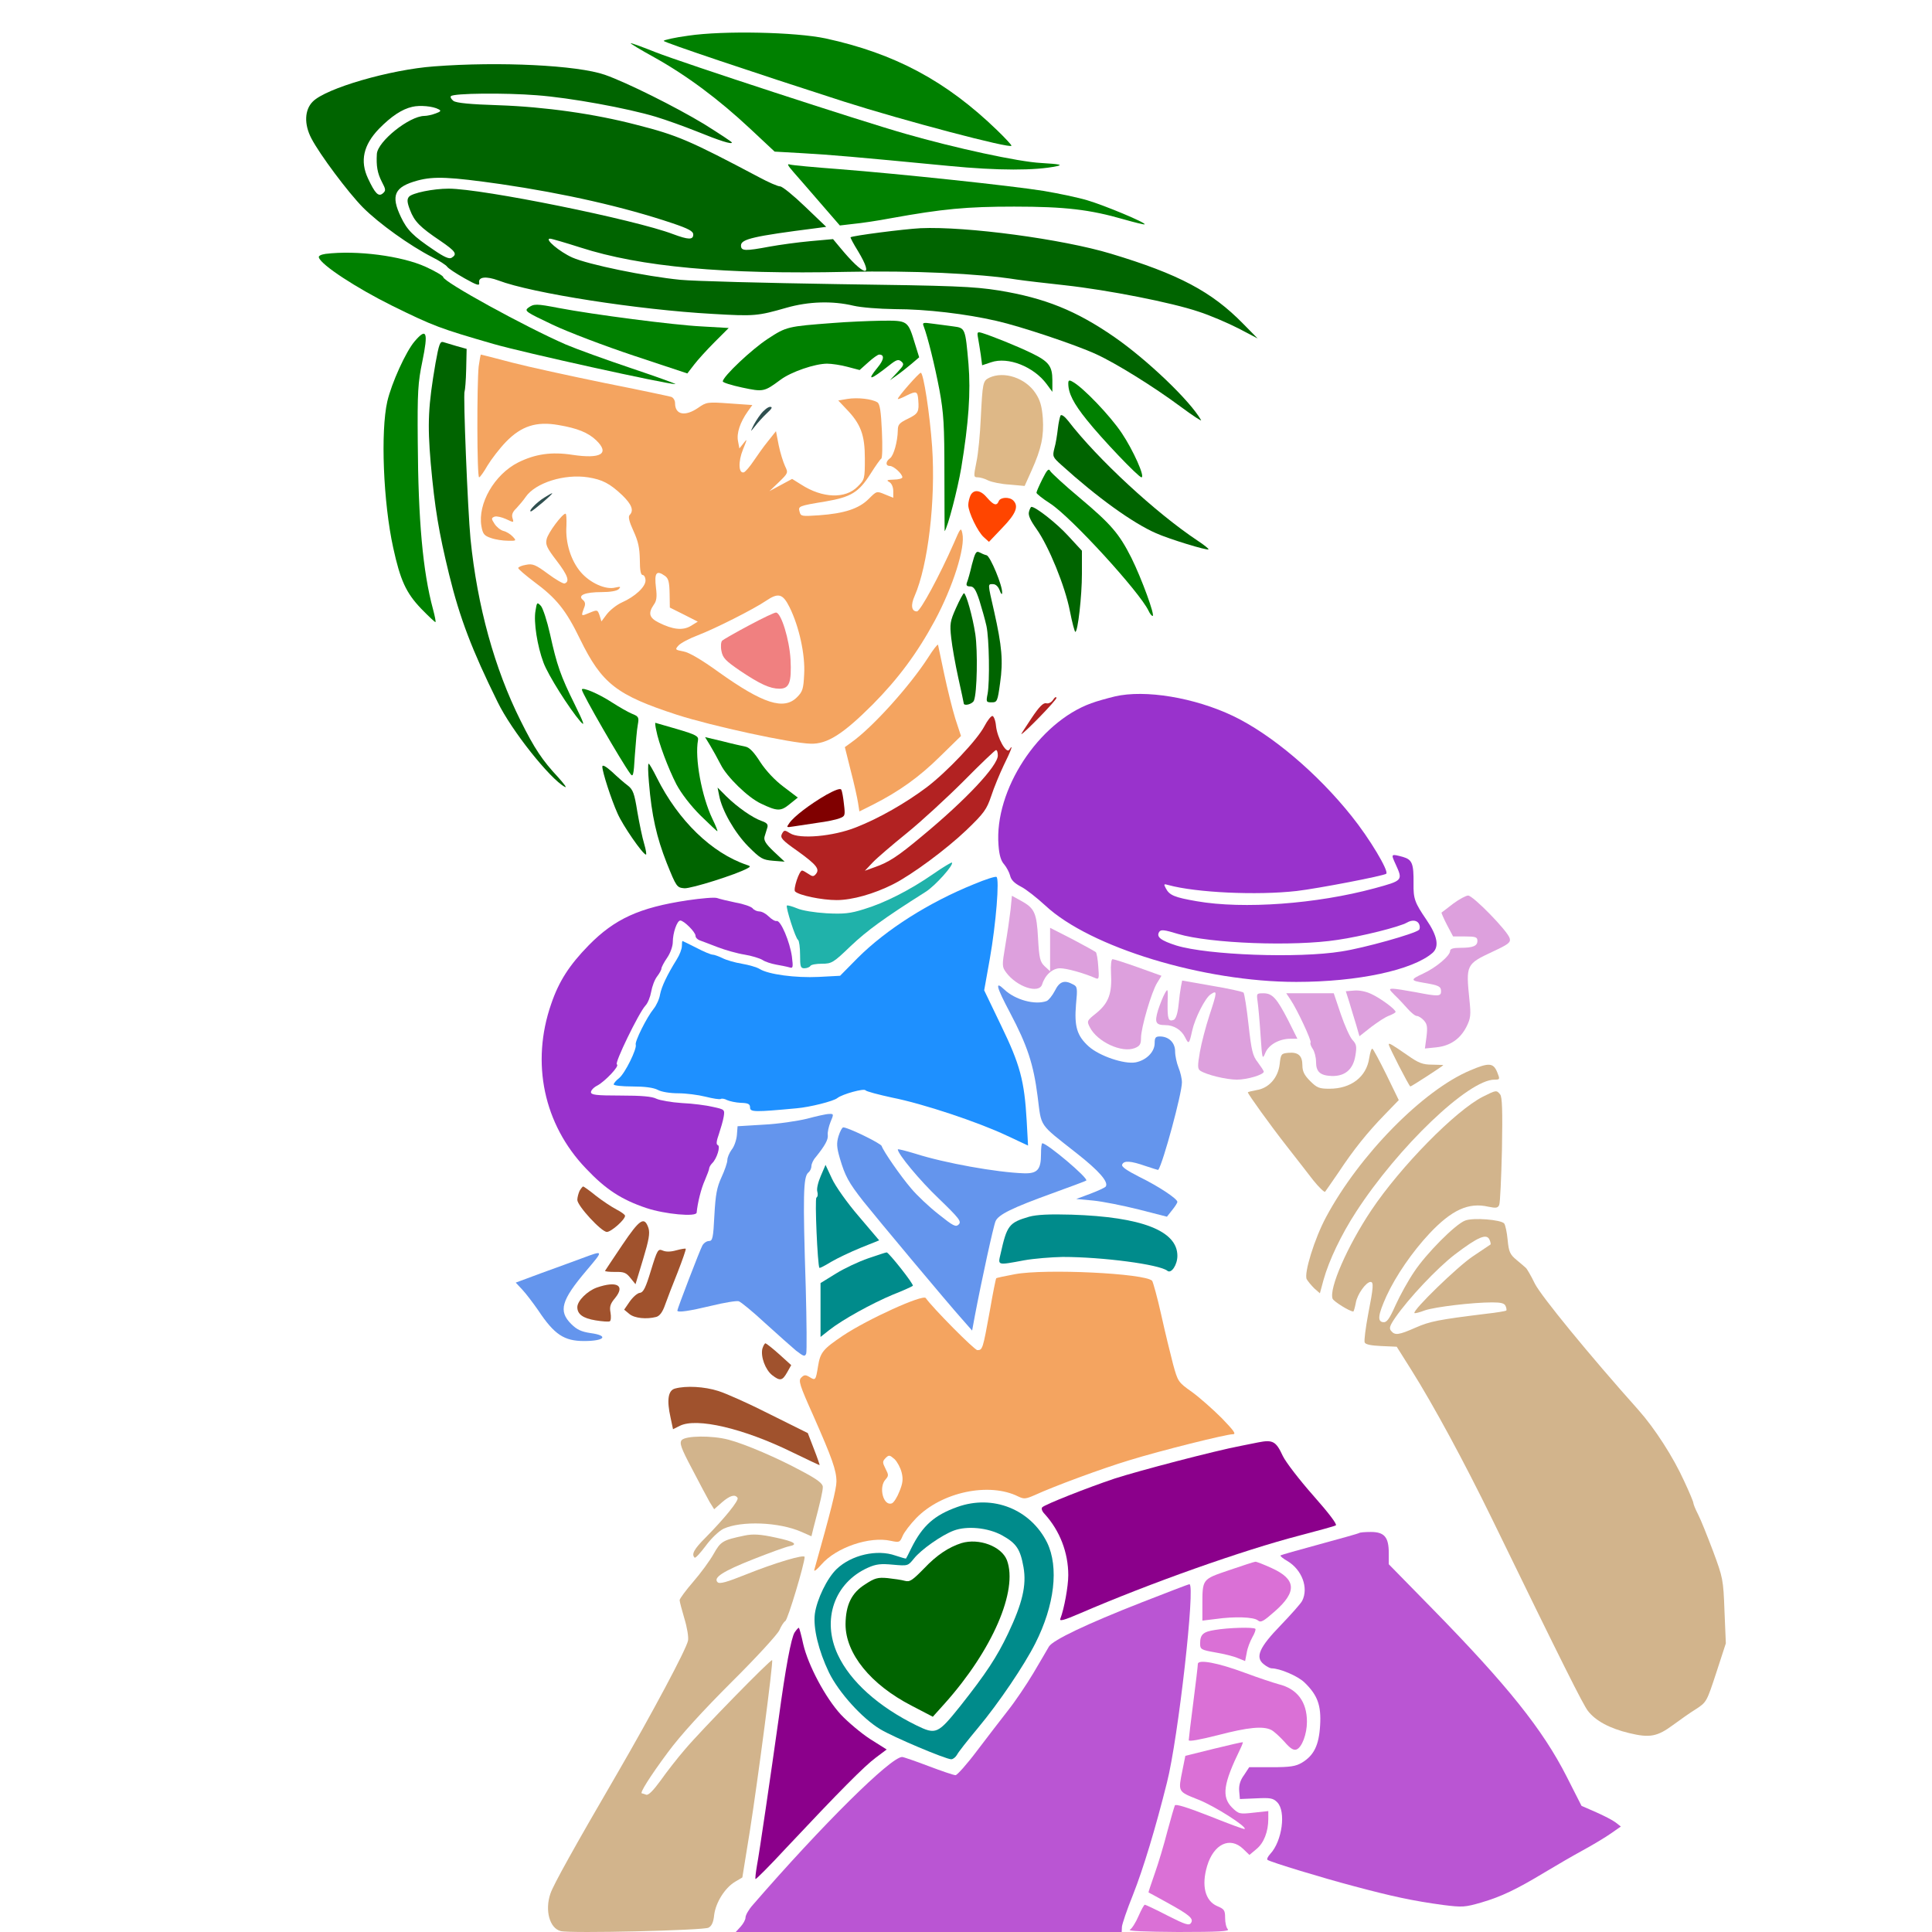 <?xml version="1.0" encoding="utf-8"?>
<!-- Generator: Adobe Illustrator 21.0.0, SVG Export Plug-In . SVG Version: 6.00 Build 0)  -->
<svg version="1.1" baseProfile="tiny"
	 id="svg160" inkscape:version="0.92.2 5c3e80d, 2017-08-06" sodipodi:docname="9 #8535.svg" xmlns:cc="http://creativecommons.org/ns#" xmlns:dc="http://purl.org/dc/elements/1.1/" xmlns:inkscape="http://www.inkscape.org/namespaces/inkscape" xmlns:rdf="http://www.w3.org/1999/02/22-rdf-syntax-ns#" xmlns:sodipodi="http://sodipodi.sourceforge.net/DTD/sodipodi-0.dtd" xmlns:svg="http://www.w3.org/2000/svg"
	 xmlns="http://www.w3.org/2000/svg" xmlns:xlink="http://www.w3.org/1999/xlink" x="0px" y="0px" viewBox="0 0 850 850"
	 xml:space="preserve">
<sodipodi:namedview  bordercolor="#666666" borderopacity="1" gridtolerance="10" guidetolerance="10" id="namedview162" inkscape:current-layer="svg160" inkscape:cx="594.18074" inkscape:cy="502.53441" inkscape:pageopacity="0" inkscape:pageshadow="2" inkscape:window-height="978" inkscape:window-maximized="1" inkscape:window-width="1920" inkscape:window-x="0" inkscape:window-y="1" inkscape:zoom="0.58897835" objecttolerance="10" pagecolor="#ffffff" showgrid="false">
	</sodipodi:namedview>
<g id="g158" transform="translate(0,0) scale(1,1)">
	<path id="path4" fill="none" d="M0,0l88.3,0.1l88.2,0.1l-10.8,2.4c-11.7,2.6-15,4-18.5,7.7c-3.7,3.9-3.9,11.4-0.6,20
		c0.4,1.2-1,2.3-5.8,4.5c-11.1,5-15.5,13-12.8,23.1c1.9,7.1,17.7,29.6,27.4,38.8l8.6,8.3h-13.1c-12.5,0-13.1,0.1-15.4,2.5
		c-1.4,1.3-2.5,2.9-2.5,3.4c0,5,7.4,13.3,18.2,20.1l7.9,5.2l-2.6,3.1c-15.7,19.4-20.2,30.2-21.2,51.3c-0.5,10.7-0.3,13,1.7,19.5
		c1.2,4,3.2,9.4,4.5,11.9c1.2,2.5,3,7,4,10c3.9,12.1,10,20,20.9,26.9c3.6,2.2,8,6.2,10.4,9.4c2.4,3,7.7,8.3,11.9,11.8
		s9.3,8.5,11.3,11.1c3.7,4.6,3.8,4.9,5,17.9c1.7,17.6,0.8,40.1-1.8,48.6c-2.1,6.7-1.4,10.1,2,8.8c2.9-1.1,9.7-19.5,12.6-34.2
		l1.7-8.6l4.5,5.9c2.4,3.2,6.9,8.5,9.8,11.8l5.5,5.9l-0.7,9.4c-0.4,5.2-1.4,12.4-2.1,16c-0.8,3.7-1.2,7-0.9,7.5
		c2.1,3.3,7-3,11.7-15.2c1.6-4.1,3.2-7.9,3.7-8.3c1.1-1.3,16.3,6.8,17.9,9.5c5.2,8.6,12.4,16.6,18.5,20.3c3.6,2.2,6.5,4.2,6.6,4.5
		c0,0.4-2.7,1.2-5.9,1.8c-17.8,3.7-37,19-46.5,37.1c-6.5,12.5-8.1,19.7-8,36.6c0,13.7,0.2,15.7,2.8,23c3,8.7,7,16.2,12.2,23.1
		l3.3,4.3l-3,5c-2.8,4.5-3,5.3-2,8.2c0.6,1.8,1,3.3,0.9,3.4c-0.2,0.1-3.7,0.8-7.8,1.5c-13.4,2.3-14.5,3.8-9.7,13
		c1.6,3.3,2.8,6.2,2.6,6.4s-3.5,1.9-7.4,3.8c-4.3,2.1-7.1,4.1-7.3,5.2c-0.3,1.2,1.4,3.7,4.6,7c2.7,2.8,7,8,9.5,11.6
		c8.3,11.9,12.1,14,25,14c9.6,0,12.8-1.6,15.4-7.8c1.1-2.6,1.8-3.2,3.1-2.7c3.9,1.6,10.8,1.7,14.6,0.1c2.1-0.9,5.5-1.6,7.5-1.6h3.6
		l2.8,9.1c1.5,5,2.6,9.3,2.4,9.5s-3.2,0.7-6.7,1.1c-4.8,0.5-7,1.2-9.2,3.2c-6.9,6.2-3.7,21.6,9.4,45.6c3.9,7.1,7.5,13.6,8,14.5
		c0.8,1.2-0.3,2.8-4.6,7.1c-6.1,6.1-6.8,8.6-4,14.1l1.6,3l-4.6,4.7c-5.3,5.4-5.8,8-2.6,16.3c2.7,7.3,2.6,8.8-1.9,17.1
		c-2.1,4-6.9,13-10.6,20.2c-3.7,7.1-10.7,19.7-15.5,28c-30.5,52.5-30.8,53.3-32.7,67.7l-0.6,4.8H116.4H0V425V0z"/>
	<path id="path6" fill="none" d="M529.3,0.1L850,0v425v425H696.6H543.2l1.5-3.1c2.3-4.5,0.7-8.7-4.5-12.2c-3.8-2.5-4.2-3.3-4.2-6.8
		c0-4,3.3-11.9,4.9-11.9c0.5,0,1.8,1.1,2.8,2.5s3.1,2.6,4.8,2.9c1.7,0.2,10.7,3.1,20.1,6.4c19.4,6.9,23.8,8.1,43.6,12.1
		c14.1,2.9,28.5,4.6,34.3,4.2c6.2-0.4,22.4-7.6,36-15.9c4.4-2.7,12.5-7.5,18-10.6c5.5-3.2,11.5-6.9,13.4-8.2s4.2-2.4,5.3-2.4
		c2.6,0,4.5-4.4,2.7-6.6c-0.7-0.9-6-4-11.8-6.9l-10.6-5.3l-4.8-9.8c-10.3-20.9-25.3-39.7-58.4-73.4c-9.4-9.6-17.6-18.8-18.2-20.3
		c-0.6-1.6-1.1-4.4-1.1-6.3c0-1.9-0.7-4.8-1.5-6.3c-2.2-4.4-10-6.9-16.1-5.2c-3.8,1.1-4,1-7.4-2.7c-14.3-15.9-20.3-23.3-22.6-27.9
		c-3.9-7.6-5.4-8.6-13.2-9.1c-6.6-0.4-6.8-0.5-11.3-5.6c-2.6-2.8-8.5-8.2-13.2-12l-8.6-6.9l-3.6-15.1c-2-8.3-3.8-16-4-17.2
		c-0.3-1.4,0.6-3,2.6-5c7.2-6.7,8.7-15.6,3.9-22.3l-3.1-4.2l3.1-4.2c4.1-5.6,3.8-7.8-1.5-13.4l-4.6-4.7l4.1-12.4
		c2.2-6.7,4.5-15.4,5.2-19.3c0.9-5.8,1.4-6.9,2.7-6.3c0.9,0.4,4.5,1.5,8,2.5s6.5,2,6.6,2.1c0.1,0.2,4.8,6.5,10.4,14
		c5.6,7.6,13.5,18.1,17.6,23.3l7.5,9.6l-1.6,3.7c-4.2,9.5-8.4,23.1-8.4,27.3c0,7,2.8,10.2,15.2,17.3l10.7,6.1l0.1,5.2
		c0,7,2.8,9.3,11,9.3h5.8l7.5,12.2c9.7,15.9,30.2,54.3,36.8,68.9c2.8,6.3,12,25.5,20.5,42.7c14.1,28.7,15.9,31.8,21.2,37.2
		c4.5,4.5,7.1,6.2,11.2,7.4c2.9,0.9,6.1,2.3,7.1,3.2c1.4,1.3,3.3,1.5,8.2,1.2c5.3-0.3,8.3-1.3,18.2-6.3c6.5-3.3,13.5-7.6,15.4-9.5
		c5.7-5.6,8.1-14.3,9.3-33.9c1-15.5,0.9-16.9-1.1-24c-1.1-4.2-2.7-10.6-3.6-14.4c-0.8-3.7-2.3-8.4-3.4-10.5c-1-2-3.1-7.7-4.6-12.6
		c-1.6-5-4.2-10.7-6-13c-1.7-2.3-4.8-7.3-6.8-11.2c-2.1-3.8-5.7-9.2-8.2-12c-2.4-2.8-5.1-6.9-6-9s-3.1-5-5-6.4
		c-3.2-2.3-14.6-14.9-31.9-35.4c-3.8-4.4-8.1-10.9-9.6-14.2c-1.8-3.9-4.1-7.2-6.4-8.9c-3.2-2.4-3.6-3.2-3.6-7.4c0-2.9-0.8-5.9-2.1-8
		c-2-3.3-2-4-1-14.6c2.3-23.5,0.8-48.7-3.2-54.9c-3.3-5-9.2-5.7-18.2-2.1c-1.3,0.5-0.8-0.5,1.7-3.1c6.6-6.9,8.1-14,5.7-25.6
		c-1.4-6.2-1.2-6.4,10.4-11.4c6.9-2.9,7.2-3.2,7.5-6.7c0.2-2-0.5-5.3-1.5-7.4c-2-4.3-18.5-21.9-21.4-22.8c-1-0.3-3.6,0.3-5.9,1.4
		c-4.1,2-4.2,2-7.3,0c-1.8-1-4-1.9-4.9-1.9c-1.4,0-1.8-0.9-1.8-4.4c0-7-3.1-9.9-13.6-12.6c-3.6-0.9-5.2-2.3-11.4-10
		c-12.3-15.5-22.9-25.8-37.9-37.1c-15.8-11.9-24.6-16.3-40.6-20.4c-17.6-4.5-35.2-4-48,1.5c-4.3,1.9-4.7,1.9-4,0.3
		c6.2-15.1,9-26.9,10.1-42.7l0.7-9.4l4.9,6c8.1,9.7,15.1,20,17.6,25.8c3.8,8.7,6.4,14,7.1,14c0.3,0,1.2-0.4,2-0.9
		c1.1-0.7,1.3-3.1,0.8-11.7c-0.6-12.6-3.7-24.3-9.7-37.2c-3.1-6.5-3.6-8.2-2.2-7.7c8.7,3.7,21.5,7.7,28.3,8.9
		c12.1,2.2,23.9,3.1,23.9,1.8c0-1.6-5.7-6-11.4-8.9c-6.2-3.1-21.5-13.7-29.6-20.4c-5.6-4.6-6-5.3-6-9.2c0-7-5.1-25.5-10.5-38.1
		c-0.9-2.1,9.5,4.8,23.8,15.6c6.8,5.2,15.7,14.6,15.7,16.7c0,1.4,4.1,5.1,5.5,5.1c3.4,0-0.1-13.5-6.2-24c-9.4-16.3-33-39.1-51-49.2
		c-3-1.7-5.2-3.2-4.9-3.5c0.7-0.8,36.8,6.7,44.3,9.2c14.8,5,27.8,12.4,42.6,24.2c10.5,8.5,14.7,11.3,16.9,11.3
		c1.5,0,2.8-0.4,2.8-0.9c0-0.6-2.4-3.6-5.3-6.8c-2.9-3.2-7.8-9-10.9-12.8c-14-17.4-32.5-32.6-55.1-45.4c-3.2-1.8-5.6-3.5-5.4-3.7
		c1.3-1.4,27.3,12,32.2,16.6c1.9,1.8,6.6,4,8.5,4c2.5,0-2.4-7.1-9-12.8c-18.6-16.3-46.7-31.5-69-37.3l-4.5-1.2l6.5-1.2
		c16.5-3.2,29-8.4,29-12.2c0-1.2-1.3-1.3-7.2-0.6c-4,0.4-15.4,0.7-25.3,0.6l-18-0.3l-3-3.7c-10.8-13.9-40.2-34.9-59.7-42.8
		C363.2,7,323.2,3.8,293.5,10.7c-10.4,2.4-14.4,2.1-44.5-3.6c-15.1-2.8-30.4-5.5-34-6C211.3,0.6,348.4,0.2,529.3,0.1z"/>
	<path id="path8" fill="#008000" d="M363.2,16.9c30.4,6.6,53.1,18.7,75.6,40.5c3.4,3.3,6.2,6.3,6.2,6.7c0,1.5-47.7-11.1-74-19.5
		c-39.8-12.8-79-26-79-26.6c0-0.4,4.8-1.5,10.8-2.3C318.3,13.4,350,14.1,363.2,16.9z"/>
	<path id="path10" fill="#008000" d="M277.5,19c0.6,0,5.5,1.8,11,4c12,4.7,89.6,30.1,110,35.9c21.6,6.2,49.6,12.3,59.5,12.8
		c8.2,0.5,9.7,0.8,7,1.4c-9.4,2-25.9,2-47.5-0.1c-41.6-4-52-4.9-64.4-5.6l-12.3-0.7l-10.9-10.2c-13.7-12.8-27.6-23.2-42.1-31.3
		C281.6,21.8,277,19,277.5,19z"/>
	<path id="path12" fill="#006400" d="M266.1,32.9c9.7,3.4,31.1,14.1,43.7,21.7c6.7,4.2,12.2,7.8,12.2,8.1c0,0.9-5.2-0.7-15.5-4.9
		c-5.5-2.2-13.6-5.1-17.9-6.4c-12.6-3.8-37.7-8.4-52.5-9.5c-13.9-1.1-36.5-0.9-37.7,0.4c-0.4,0.4,0.1,1.3,1.1,2.1
		c1.3,0.9,7.2,1.5,19.9,1.9c20.3,0.7,42.3,3.8,60.6,8.6c18.1,4.6,23.4,6.9,54,23.1c4.1,2.2,8.2,4,9.2,4s5.9,4,11,8.9l9.3,8.9
		l-4.5,0.6c-27.5,3.5-33,4.8-33,7.6c0,2.5,1.9,2.5,12.6,0.5c4.4-0.8,12.4-1.9,17.9-2.4l10-0.9l3,3.6c10.7,13,15.4,14,8,1.7
		c-2-3.2-3.4-5.9-3.3-6.1c0.8-0.7,23.3-3.6,30.8-4c20.1-0.9,62.5,4.8,83.7,11.2c29.9,9,44.4,16.7,58.2,30.8l6.4,6.5l-8.4-4.4
		c-4.7-2.4-12.6-5.8-17.6-7.4c-11.8-4-39.8-9.5-58.8-11.6c-8.2-0.9-17.8-2-21.1-2.5c-16.9-2.7-46.1-4-74.7-3.4
		c-54.2,1.2-90.9-2.2-117.3-10.7c-6.6-2.1-12.7-3.9-13.4-3.9c-2.7,0,4.2,5.8,9.8,8.3c7,3.1,32.3,8.3,47.5,9.8
		c6.2,0.6,37.3,1.4,69.2,1.9c51.5,0.7,59.5,1,71,2.8c20.1,3.3,33.9,8.8,50.8,20.5c14.3,9.9,33.3,28,38.1,36.5c0.5,0.8-3.6-1.9-9-5.9
		c-11.7-8.7-28.6-19.2-37.2-23.1c-8.9-4.1-33.1-12.2-43.7-14.6c-13.4-3.1-31-5.2-44.8-5.2c-7.1-0.1-14.7-0.7-18.2-1.5
		c-9.2-2.2-19.7-1.9-29.5,0.9c-12.6,3.6-14,3.8-32.5,2.7c-32.6-1.8-79.5-9.1-94.2-14.7c-5.4-2-8.9-1.6-8.5,0.9
		c0.3,1.6-0.8,1.3-6.5-1.9c-3.7-2.1-7.2-4.4-7.6-5.1c-0.5-0.7-3.4-2.6-6.6-4.2c-9.9-5.1-23.3-14.7-30.4-21.8
		c-6.6-6.7-19-23.3-22.7-30.4c-3.3-6.3-3-12.6,0.6-16.2c5.8-5.9,34.1-14.1,53.4-15.5C219.8,27,254,28.7,266.1,32.9z M181.4,47
		c-4.5,1-9.2,4.1-14.7,9.7c-6.8,7.1-8.4,14.1-4.8,21.8c3.1,6.6,4.6,8.2,6.5,6.6c1.4-1.2,1.4-1.7-0.4-5.1c-2-3.9-2.5-7-2.2-12.3
		c0.4-5.5,14.2-16.6,20.9-16.7c1.2,0,3.4-0.5,5-1.1c2.2-0.8,2.5-1.2,1.3-1.8C190.5,46.7,184.7,46.2,181.4,47z M183.8,79.4
		c-10.3,2.8-12,6.5-7.4,16.1c2.7,5.7,5.4,8.4,14.5,14.5c4.5,3.1,6.8,4.1,7.8,3.4c2.6-1.6,1.8-2.8-4.9-7.4
		c-9.1-6.1-11.5-8.6-13.4-13.6c-1.3-3.3-1.4-4.7-0.5-5.8c1.4-1.7,10.7-3.6,17.5-3.6c14.8,0,81.9,13.6,98.7,20
		c6.7,2.5,8.9,2.6,8.9,0.2c0-1.5-2.1-2.6-9.2-5C274.4,91,248.3,85.1,220.3,81C197.8,77.8,191,77.5,183.8,79.4z"/>
	<path id="path14" fill="#008000" d="M347.6,72.4c1,0.3,10.7,1.2,21.4,2c26.9,2.1,75.9,7.3,90.2,9.6c6.5,1.1,15.1,2.9,19.1,4.1
		c7.5,2.2,26,9.9,25.3,10.6c-0.2,0.2-4.3-0.8-9.2-2.2c-14.9-4.3-25.8-5.6-48.2-5.6c-20.9,0-31.5,1-54.2,5.1
		c-5.8,1.1-13.2,2.2-16.5,2.5l-6,0.7l-8.5-9.8c-4.7-5.4-10-11.6-11.9-13.7C346.5,72.7,346.1,71.9,347.6,72.4z"/>
	<path id="path16" fill="#008000" d="M187.3,117.4c4.2,1.9,7.7,4,7.7,4.5c0,2.1,36.3,22,54,29.7c4.7,2,17.7,6.7,29,10.5
		s19.9,6.9,19.1,6.9c-3.9,0-66.6-13.8-80.1-17.7c-23.5-6.8-26.2-7.8-44.5-16.8c-15.7-7.8-31.2-17.9-32.2-21.2
		c-0.3-0.7,0.9-1.3,2.9-1.6C156.9,110,176.8,112.6,187.3,117.4z"/>
	<path id="path18" fill="#008000" d="M245.8,135.5c15.2,2.9,50.7,7.5,62.7,8.1l12.1,0.7l-6.1,6.1c-3.4,3.4-7.5,7.9-9.1,10l-3,3.9
		l-23.5-7.8c-12.9-4.3-29-10.4-35.9-13.7c-11.6-5.5-12.4-6-10.6-7.4C234.9,133.6,235.9,133.6,245.8,135.5z"/>
	<path id="path20" fill="#008000" d="M387.7,141.1c11.8-0.1,11.7-0.2,14.9,10.3l1.8,5.8l-3.4,2.9c-1.9,1.6-4.8,3.9-6.5,5.1l-3,2.1
		l3.3-3.5c2.9-3.1,3.1-3.6,1.7-4.8c-1.2-1-2.1-0.8-5.1,1.6c-8.6,6.8-10.3,7.2-5.3,1.1c2.9-3.5,3.1-5.7,0.7-5.7
		c-0.6,0-2.7,1.5-4.8,3.4l-3.8,3.4l-5.3-1.4c-2.9-0.8-7-1.4-9-1.4c-5.4,0-15.8,3.6-20.4,7c-7.3,5.4-7.6,5.5-17,3.5
		c-4.7-1-8.5-2.2-8.5-2.7c0-2.1,12.8-14.2,19.9-18.8c8.1-5.3,8.7-5.4,28.6-6.9C372.6,141.6,382.1,141.2,387.7,141.1z"/>
	<path id="path22" fill="#008000" d="M410.3,142.4c2.6,0.3,6.7,0.9,9.1,1.2c5.3,0.7,5.3,0.7,6.7,16.6c1,12.3,0.1,25.7-3.2,45.7
		c-1.6,9.4-5.9,26-7.3,27.8c0,0.1-0.1-11.2-0.1-25c0-21.8-0.3-26.8-2.2-37.2c-2.1-11-5.1-23.1-6.9-27.9
		C405.7,141.9,406.1,141.8,410.3,142.4z"/>
	<path id="path24" fill="#008000" d="M432.1,146.5c4.5,1.4,15.4,5.8,21.4,8.7c7.9,3.8,9.5,5.8,9.5,12.1v5.1l-2.5-3.4
		c-5.7-7.7-17-12.2-24.5-9.6l-3.9,1.3l-0.6-4.6c-0.4-2.5-0.9-5.9-1.2-7.4C429.8,146,430,145.9,432.1,146.5z"/>
	<path id="path26" fill="#008000" d="M185.8,159.1c-1.9,9.2-2.2,13.2-2,35.4c0.2,34.2,2.2,56.9,6.7,73.5c0.8,3,1.3,5.5,1.1,5.7
		c-0.1,0.2-3-2.5-6.3-5.9c-6.7-7-9.2-12.6-12.3-26.8c-4.4-20-5.6-51.2-2.6-64.4c1.9-8.1,8.1-21.8,12-26.4
		C187.7,144,188.5,146,185.8,159.1z"/>
	<path id="path28" fill="#006400" d="M195,150.5c1,0.3,3.6,1.1,6,1.8l4.3,1.2l-0.2,9c-0.1,4.9-0.5,9.3-0.7,9.7
		c-0.7,1.1,1.4,52.4,2.6,64.9c3,29.7,10.6,57.1,22,79.9c6.2,12.5,9.7,17.6,16.5,24.9c2.7,3,4.1,4.9,3,4.3
		c-6.5-3.5-23.5-24.8-29.6-37.4c-11.2-22.7-16.6-36.8-21.3-56c-4.6-18.9-6.3-29.1-8.1-49c-1.5-17.6-1.1-25.3,2.1-44
		C193.1,151.5,193.6,150.1,195,150.5z"/>
	<path id="path30" fill="#F4A460" d="M211.6,156c0.2,0,6.4,1.6,13.6,3.5c7.3,1.9,25.7,5.9,40.8,9c15.1,3,28.3,5.8,29.3,6.1
		c0.9,0.3,1.7,1.5,1.7,2.8c0,5.1,4.4,6,10.2,2c3.6-2.5,4-2.6,13.8-1.9l10,0.7l-2,2.8c-3.4,4.8-5,9.6-4.3,13.1l0.6,3.2l1.9-2.4
		c1.6-2.1,1.6-1.8-0.3,2.8c-2.2,5.4-2,10.8,0.4,10.1c0.7-0.3,2.6-2.5,4.2-4.9c1.7-2.5,4.5-6.5,6.4-8.8l3.5-4.4l1.2,6.2
		c0.7,3.4,2,7.5,2.8,9.2c1.4,2.9,1.4,3-2.7,7l-4.2,4l5-2.7l5-2.7l4,2.5c9.3,6,19.4,6.4,24.8,0.9c3.1-3.1,3.2-3.3,3.2-12.4
		c0-10.4-1.8-15.2-8.2-21.8l-3.5-3.7l4.1-0.7c4.4-0.7,10.7,0,13.1,1.5c1.1,0.7,1.6,3.8,2,12.7c0.3,6.5,0.2,12-0.3,12.1
		c-0.4,0.2-2.6,3.3-4.8,6.8c-5.1,8-8.5,10.1-19.6,12c-12.1,2-12.2,2.1-11.5,4.6c0.5,2,1,2,8.6,1.5c11.1-0.8,17.5-2.9,21.8-7.2
		c3.5-3.5,3.5-3.5,7.1-2l3.7,1.5v-2.9c0-1.8-0.7-3.4-1.7-4c-1.5-0.8-1.1-1,2-1.1c2,0,3.7-0.5,3.7-1c0-1.5-3.8-5-5.5-5
		c-2,0-1.9-2,0.1-3.4c1.6-1.2,3.3-7.3,3.4-12.2c0-2.6,0.6-3.3,4.5-5.2c4.5-2.2,4.9-3,4.5-8.2c-0.3-3.9-0.8-4.1-5.1-2
		c-2.1,1.1-3.9,1.8-3.9,1.5c0-0.9,9.3-11.5,10.1-11.5c1.2,0,4,18.3,5,32.6c1.6,23.6-1.8,52.1-7.7,65.6c-1.8,4-1.4,6.8,1,6.8
		c1.5,0,10.1-16,16.2-29.9c3-7,3.2-7.2,3.8-4.4c1.4,6.1-4.2,23.6-12.1,38.3c-7.7,14.3-16.2,25.7-27.3,36.9
		c-13.2,13.2-20.1,17.5-27.3,17.3c-8.7-0.2-43.6-7.8-58.8-12.7c-26.7-8.7-33.1-13.7-42.7-33.3c-6.2-12.8-10.4-18-20.3-25.3
		c-3.8-2.9-6.9-5.5-6.9-6c0-0.4,1.5-1.1,3.4-1.4c2.9-0.6,4.2-0.1,9.6,3.9c3.5,2.6,6.8,4.5,7.4,4.3c2.4-0.8,1.4-3.6-3.5-10
		c-4.3-5.6-5-7.1-4.4-9.5c0.6-2.8,6.9-11.2,8.3-11.2c0.4,0,0.5,2.4,0.4,5.4c-0.5,7.4,2,15.3,6.3,20.3c4.1,4.8,11,7.9,15.2,6.8
		c2.3-0.5,2.6-0.4,1.5,0.7c-0.8,0.8-3.7,1.3-7.5,1.3c-7.3,0-10.7,1.4-8.3,3.4c1.1,0.9,1.3,1.9,0.5,3.7c-1.3,3.6-1.3,3.6,2.5,2
		c3.4-1.4,3.5-1.4,4.4,1.2l0.8,2.6l2.4-3.2c1.4-1.8,4.3-4.1,6.5-5.1c5.9-2.6,10.5-6.9,10.5-9.7c0-1.3-0.6-2.4-1.2-2.4
		c-0.9,0-1.3-2-1.3-6.8c-0.1-5.2-0.7-8-2.8-12.6c-1.9-4.1-2.4-6.3-1.7-7c2-2,0.9-4.7-3.2-8.7c-5.5-5.2-8.8-6.9-15.1-7.9
		c-10.4-1.6-23.1,2.4-27.4,8.6c-1,1.5-2.9,3.7-4.1,5c-1.7,1.6-2.2,2.9-1.7,4.4c0.6,2,0.6,2-2.8,0.4c-2-0.9-4.2-1.4-5.1-1.1
		c-1.5,0.6-1.5,0.9,0,3.2c0.9,1.4,2.7,2.8,3.9,3.1c1.3,0.3,3.1,1.4,4.1,2.5c1.7,1.8,1.6,1.9-2.2,1.8c-2.1,0-5.5-0.5-7.4-1.2
		c-3-1-3.6-1.8-4.2-5.2c-1.7-9.9,5.7-22.7,16.1-28c7.6-3.8,14.8-4.8,23.9-3.4c12.6,1.9,16.6-0.5,10.5-6.4c-3.6-3.4-8.3-5.3-16.6-6.7
		c-9.7-1.7-16.3,0.4-23.1,7.4c-2.8,2.9-6.4,7.6-8.1,10.4c-1.6,2.8-3.3,5.2-3.7,5.2c-1,0-1-41.3-0.2-48.8
		C211,158.4,211.4,156,211.6,156z M288.6,258.6c0.5,3.9,0.3,5.8-1,7.5c-2.5,3.7-2,5.7,2.2,7.8c6.1,3.1,10.6,3.6,14.1,1.5l3.1-1.9
		l-6.1-3.1l-6.2-3.1l-0.1-6.2c-0.1-5-0.5-6.6-2-7.7C288.8,250.7,287.8,251.9,288.6,258.6z M336.9,264.4
		c-5.3,3.6-22.3,12.2-29.9,15.1c-3.7,1.4-7.5,3.4-8.5,4.5c-1.6,1.8-1.5,1.9,2.2,2.6c2.4,0.4,7.9,3.6,15.5,9.1
		c19.5,13.9,28.7,16.9,34.5,11c2.4-2.4,2.8-3.6,3.1-10.1c0.5-8.5-2.2-20.9-6.4-29.4C344.4,261.2,342.5,260.6,336.9,264.4z"/>
	<path id="path32" fill="#F08080" d="M341.5,269.5c2.3,0.4,5.8,12,6.3,20.6c0.5,10.2-0.5,12.9-4.9,12.9c-4.1,0-8.5-2-17.3-7.9
		c-6.4-4.4-7.6-5.6-8.2-8.7c-0.4-2-0.2-4,0.3-4.5c0.6-0.6,5.9-3.6,11.9-6.8C335.6,271.9,341,269.3,341.5,269.5z"/>
	<path id="path34" fill="#DEB887" d="M455.6,173c2,3,2.8,5.7,3.2,11c0.5,7.9-0.6,13.3-4.9,22.9l-3.1,6.9l-6.6-0.6
		c-3.7-0.2-7.9-1.1-9.4-1.8c-1.5-0.8-3.6-1.4-4.6-1.4c-1.9,0-1.9-0.3-0.6-6.8c0.8-3.7,1.6-12.3,1.9-19.2c0.8-15.6,0.9-16.4,3.7-17.8
		C441.7,163.1,451.2,166.3,455.6,173z"/>
	<path id="path36" fill="#008000" d="M471.8,167.9c4.6,2.4,16.7,15.1,21.7,22.6c5.1,7.6,10.4,19.5,8.7,19.5
		c-1.3,0-17.6-17.1-24.1-25.3c-5.8-7.2-8.1-11.7-8.1-16C470,167.3,470.4,167.1,471.8,167.9z"/>
	<path id="path38" fill="#2F4F4F" d="M338.8,179c1.2,0,0.9,0.7-1.3,2.7c-1.7,1.6-4,4.1-5.3,5.8c-2,2.5-2.1,2.6-1.1,0.5
		c0.6-1.4,2.2-4,3.6-5.8C336,180.5,337.9,179,338.8,179z"/>
	<path id="path40" fill="#006400" d="M469.9,185.1c13,16.9,38.7,40.6,56.9,52.7c2.9,1.9,5.1,3.7,4.9,3.9c-0.6,0.6-17.2-4.5-23.1-7.1
		c-10.4-4.6-25.8-15.7-41.6-30c-3.9-3.5-4-3.8-3.1-7.4c0.6-2,1.2-5.9,1.5-8.5c0.3-2.7,0.9-5.3,1.2-5.9
		C467,182.2,468.4,183.2,469.9,185.1z"/>
	<path id="path42" fill="#008000" d="M462.1,207.3c0.6,0.9,6.3,6.2,12.9,11.7c13.9,11.7,17.4,15.8,22.8,26.5
		c4.5,9.1,10.5,25.5,9.3,25.5c-0.4,0-1.2-1-1.8-2.3c-3.8-8.1-34-41.2-43.3-47.2c-3.3-2.1-6-4.3-6-4.7c0-0.5,1.2-3.2,2.6-6
		C460.7,206.6,461.4,205.9,462.1,207.3z"/>
	<path id="path44" fill="#FF4500" d="M434.3,219c2.9,3.3,4.2,3.7,5.1,1.5c0.7-1.8,4.7-2,6.4-0.3c2.5,2.5,1.2,5.8-4.8,12l-5.9,6.2
		l-2.2-2c-2.7-2.3-6.9-11.1-6.9-14.2c0-1.3,0.5-3.2,1-4.3C428.5,215.1,431.5,215.6,434.3,219z"/>
	<path id="path46" fill="#2F4F4F" d="M242.9,217c0.8,0-8.5,7.9-9.3,8c-1.4,0,2.6-4.1,5.9-6.1C241.2,217.8,242.7,217,242.9,217z"/>
	<path id="path48" fill="#006400" d="M453.8,223c1.9,0,11.2,7.3,16.2,12.8l6,6.5v10.1c0,9.9-1.8,25.6-2.9,25.6
		c-0.3,0-1.4-4.1-2.4-9.2c-2.1-10.9-9.3-28.5-14.7-36.1c-2.7-3.8-3.7-6-3.3-7.5C453,224,453.5,223,453.8,223z"/>
	<path id="path50" fill="#006400" d="M430.9,243c0.9,0.5,2.3,1.1,3.2,1.3c1.6,0.5,7,13.4,6.8,16.5c0,1-0.5,0.6-1.1-1.1
		c-0.6-1.6-1.7-2.7-2.9-2.7c-2.4,0-2.4-0.6,0.5,12.1c3.4,15.2,4,21.7,2.6,31.4c-1.1,8.1-1.3,8.5-3.7,8.5s-2.5-0.2-1.8-3.7
		c1-5.5,0.7-24.3-0.5-29.9c-0.6-2.7-2-7.7-3.1-11.2c-1.6-4.9-2.5-6.2-4.1-6.2c-1.5,0-1.8-0.5-1.4-1.7c0.4-0.9,1.4-4.4,2.2-7.9
		C429,243.1,429.5,242.3,430.9,243z"/>
	<path id="path52" fill="#006400" d="M424.1,261c0.9,0,3.8,10.1,5,18c1.1,7.4,0.8,25.8-0.6,29.2c-0.6,1.6-4.5,2.6-4.5,1.2
		c0-0.3-1.1-5.3-2.4-11.2c-1.3-5.9-2.7-13.8-3.1-17.5c-0.7-6.2-0.5-7.4,2.1-13.2C422.2,263.9,423.8,261,424.1,261z"/>
	<path id="path54" fill="#008000" d="M238,266.6c0.9,1.1,2.7,6.6,4,12.4c3,13.6,4.6,18.3,10.9,31c4,8.2,4.6,9.8,2.5,7.5
		c-4.9-5.7-14.3-20.5-16.3-26c-2.7-7.2-4.4-17.9-3.5-22.8C236.2,264.9,236.3,264.8,238,266.6z"/>
	<path id="path56" fill="#F4A460" d="M412.7,283.7c0.1,0.4,1.3,6.2,2.7,12.8s3.6,15.5,4.9,19.7l2.5,7.6l-9.2,9
		c-9.2,9.1-18.1,15.4-29.3,21.1l-6.2,3.1l-0.6-3.8c-0.3-2-1.7-8.4-3.2-14.1l-2.6-10.4l2.9-2.1c9.2-6.5,25.7-24.8,33.8-37.4
		C410.6,285.7,412.6,283.2,412.7,283.7z"/>
	<path id="path58" fill="#008000" d="M269.2,309c3.1,2,7.1,4.3,8.8,5c3,1.2,3.2,1.6,2.6,4.9c-0.4,2-0.9,8.1-1.3,13.5
		c-0.5,8.8-0.8,9.7-2,8c-3.9-5.3-21.3-35.4-21.3-37C256,302.1,263.2,305.1,269.2,309z"/>
	<path id="path60" fill="#9932CC" d="M542.5,315c16.9,8.1,37.1,25.2,52.1,44c7.9,9.8,16.5,24.2,15.3,25.4c-0.9,0.9-30,6.5-39.4,7.6
		c-17.7,2-44.4,0.7-56.4-2.6c-2.1-0.6-2.2-0.5-1.2,1.4c1.6,3.1,3.8,4,13.6,5.7c20.6,3.6,52.8,1.2,78.3-5.7
		c12.4-3.4,12.5-3.4,9.2-10.6c-2.1-4.6-2.1-4.6,3.2-3.2c4.1,1.2,4.8,2.9,4.7,11.7c-0.1,6.7,0.5,8.4,5.7,16c4.8,7,5.7,11.8,2.7,14.5
		c-8.7,7.6-32.9,12.8-60,12.8c-40.8,0-90.7-15.2-110.4-33.6c-3.7-3.4-8.5-7.2-10.7-8.3c-2.9-1.5-4.4-3-4.8-4.9
		c-0.4-1.5-1.6-3.7-2.6-4.9c-1.4-1.5-2.2-4.1-2.5-8.5c-1.9-24.2,17.6-54,40.8-62.4c2.4-0.9,7.1-2.2,10.4-3
		C503.8,303.3,525.5,306.9,542.5,315z M619,405.9c-3.3,1.9-20.1,6.1-30.5,7.6c-19.3,3-56.1,1.6-70.2-2.6c-6.2-1.9-7.6-2-8.3-0.9
		c-1.4,2.2,0.7,3.8,7.6,6c13.8,4.2,53.5,5.7,72.6,2.6c9.9-1.5,32.3-7.8,34.1-9.5c0.4-0.4,0.5-1.5,0.1-2.4
		C623.7,404.9,621.4,404.5,619,405.9z"/>
	<path id="path62" fill="#B22222" d="M464.8,307c0.3,0.8-14.5,16-15.5,16c-0.1,0,1.9-3.1,4.5-7c3.4-5.1,5.2-6.9,6.5-6.6
		c1,0.3,2.3-0.4,3-1.5S464.6,306.4,464.8,307z"/>
	<path id="path64" fill="#B22222" d="M436.6,315c0.6,0,1.4,2,1.6,4.4c0.6,5.4,4.6,12.5,5.9,10.4c2-3.1,0.6,0.7-2.5,6.9
		c-1.8,3.8-4.3,9.8-5.5,13.5c-2,5.9-3.1,7.5-10.9,15c-8.8,8.4-23.9,19.6-32.2,23.8c-8.5,4.3-18.1,7-24.9,7c-6.6,0-16.6-2.1-18.3-3.8
		c-0.9-0.9,1.8-9.2,3.1-9.2c0.4,0,1.6,0.7,2.8,1.5c1.7,1.2,2.3,1.2,3.2,0.1c1.9-2.2,0.4-4.1-7.9-10.1c-7-4.9-7.8-5.9-7-7.6
		c1-1.8,1.2-1.8,3.6-0.3c4.1,2.7,19,1.4,29-2.6c10-3.9,21.9-10.7,31.2-17.7c8.9-6.8,22.1-20.7,25.3-26.8
		C434.4,317,436,315,436.6,315z M438.2,330c-0.4,0-6.8,6.1-14.2,13.6c-7.4,7.4-18.7,17.8-25,22.9s-13.1,10.9-15,12.9l-3.5,3.7
		l4.4-1.6c6.1-2.1,10.2-4.8,20.6-13.5c19.6-16.2,33.5-31.1,33.5-35.6C439,331.1,438.7,330,438.2,330z"/>
	<path id="path66" fill="#008000" d="M288.3,318c0.1,0,4.5,1.3,9.7,2.8c8.1,2.4,9.4,3.1,9.1,4.8c-1.5,8,1.6,24.7,6.3,34.6
		c1.4,2.9,2.4,5.3,2.2,5.5c-0.1,0.1-3.4-3-7.4-6.9c-4.4-4.4-8.4-9.6-10.6-13.7c-3.6-7-7.9-18.4-8.9-23.9
		C288.3,319.5,288.2,318,288.3,318z"/>
	<path id="path68" fill="#008000" d="M310.2,324.3l7.6,1.8c4.2,1.1,8.8,2.1,10.2,2.4c1.7,0.3,3.8,2.5,6.5,6.8
		c2.5,3.8,6.4,8,10.3,10.9l6.2,4.7l-3.6,2.9c-3.9,3.2-5.4,3.2-12.7-0.3c-5.6-2.6-15-11.8-17.6-17.1c-1.4-2.7-3.5-6.5-4.7-8.5
		L310.2,324.3z"/>
	<path id="path70" fill="#006400" d="M269.3,339.6c2.3,2.2,5.4,4.9,6.9,6c2.3,1.8,2.9,3.4,4.2,11.5c0.9,5.2,2.2,11.5,3,14.1
		c0.8,2.7,1.1,4.8,0.8,4.8c-1.4-0.1-10.2-12.8-12.5-18.1c-2.8-6.2-6.7-18.3-6.7-20.6C265,336.3,266.5,337.1,269.3,339.6z"/>
	<path id="path72" fill="#006400" d="M285.4,336c0.3,0,1.9,2.8,3.6,6.2c9.4,18.8,24.1,33.1,39.5,38.3c1.7,0.5,1.8,0.8,0.4,1.5
		c-4.8,2.7-24.8,9-27.8,8.8c-3.3-0.3-3.5-0.5-7.8-11.2c-4.4-11.2-6.6-20.7-7.8-35.4C285.1,339.7,285,336,285.4,336z"/>
	<path id="path74" fill="#800000" d="M370.1,347.4c0.4,0.6,0.9,3.5,1.2,6.4c0.6,5,0.5,5.3-1.9,6.2c-1.4,0.6-5.8,1.5-9.7,2
		c-4,0.6-8.7,1.3-10.6,1.6c-3.2,0.5-3.2,0.5-1.8-1.5c2-2.9,9.1-8.3,16.2-12.4C367.3,347.6,369.7,346.7,370.1,347.4z"/>
	<path id="path76" fill="#006400" d="M315.7,346.5l3.9,3.9c4.9,4.8,11.5,9.4,15.5,10.8c2.3,0.8,2.9,1.5,2.5,2.9
		c-0.3,1.1-0.9,2.8-1.2,3.9c-0.5,1.6,0.4,3.2,4,6.6l4.8,4.5l-5.1-0.4c-4.6-0.4-5.5-0.9-10.9-6.3c-6-6.1-11.6-15.9-12.8-22.4
		L315.7,346.5z"/>
	<path id="path78" fill="#20B2AA" d="M418.8,379.5c1,0.9-7.4,10.3-11.6,12.9c-18.5,11.7-25.7,17-32.9,23.8
		c-7.7,7.4-8.4,7.8-12.7,7.8c-2.5,0-4.8,0.4-5.1,1c-0.3,0.5-1.5,1-2.6,1c-1.7,0-1.9-0.7-1.9-5.9c0-3.3-0.4-6.2-0.9-6.6
		c-1.1-0.6-5.5-14.4-4.9-15.1c0.3-0.2,2.2,0.3,4.4,1.2c2.2,1,7.9,1.9,13,2.2c7.6,0.4,10.5,0.1,16.5-1.8c9-2.7,20.1-8.3,30.5-15.5
		C414.9,381.5,418.6,379.3,418.8,379.5z"/>
	<path id="path80" fill="#1E90FF" d="M438.4,385.8c1.4,0.8-0.2,20.6-2.9,35.9l-2.5,14l7.4,15.4c8.4,17.3,10.3,24.4,11.3,42l0.6,10.9
		l-9.4-4.4c-12.5-5.9-36.7-14-50.4-16.7c-6-1.3-11.3-2.7-11.7-3.2c-0.6-1-10.3,1.7-12.4,3.4c-1.7,1.4-12.1,4-17.9,4.5
		c-18.3,1.7-20.5,1.7-20.5-0.3c0-1.6-0.8-2-4.1-2.1c-2.2-0.1-4.9-0.7-6-1.2c-1.1-0.6-2.3-0.8-2.8-0.5s-3.5-0.2-6.7-1
		s-8.6-1.5-12-1.5c-3.5,0-7.4-0.6-9-1.5c-1.9-1-5.8-1.5-11.1-1.5c-4.6,0-8.3-0.4-8.3-0.9s1.1-1.8,2.4-2.8c2.6-2.1,7.9-12.9,7.3-14.7
		c-0.5-1.3,4.8-12,7.9-15.8c1.2-1.5,2.5-4.3,2.8-6.3c0.7-3.5,3-8.4,7.4-15.5c1.2-1.9,2.2-4.5,2.2-5.8c0-1.2,0.1-2.2,0.3-2.2
		c0.1,0,2.9,1.4,6.1,3c3.2,1.7,6.4,3,7.1,3s2.6,0.7,4.3,1.5c1.7,0.9,5.6,2,8.6,2.5s6.5,1.5,7.8,2.3c3.8,2.4,15.8,4,26,3.5l9.4-0.5
		l7.9-8c12.5-12.4,31-24.2,51-32.3C433.5,386.9,437.9,385.5,438.4,385.8z"/>
	<path id="path82" fill="#9932CC" d="M315.5,395.1c1.1,0.4,4.8,1.3,8.2,2c3.5,0.6,6.8,1.8,7.4,2.5c0.6,0.8,2,1.4,3,1.4
		c1.1,0,2.9,1,4.1,2.2c1.3,1.3,2.9,2.2,3.5,2c1.8-0.4,5.8,9.2,6.7,15.6c0.6,4.9,0.5,5.3-1.1,4.8c-1-0.3-3.6-0.8-5.8-1.2
		c-2.2-0.4-5-1.3-6.1-2.1c-1.2-0.7-4.7-1.8-7.8-2.3c-3.2-0.5-8.5-2-11.9-3.3s-7-2.7-7.9-3c-1-0.4-1.8-1.2-1.8-2
		c0-1.6-5.1-6.7-6.7-6.7c-1.4,0-3.3,5.4-3.3,9.5c0,1.8-1.1,4.9-2.5,6.9s-2.5,4.2-2.5,4.7c0,0.6-0.9,2.2-1.9,3.5
		c-1.1,1.4-2.2,4.4-2.6,6.7s-1.5,5.1-2.6,6.2c-2.9,3.2-13.7,25.4-12.5,25.8c1.4,0.5-5.1,7.4-8.6,9.3c-1.6,0.8-2.8,2.1-2.8,2.9
		c0,1.2,2.2,1.5,13,1.5c9.2,0,13.9,0.4,15.8,1.4c1.5,0.7,6.5,1.6,11.2,1.9c4.7,0.2,10.8,1,13.7,1.7c5.1,1.1,5.2,1.2,4.7,4.3
		c-0.3,1.8-1.3,5.2-2.1,7.6c-1.1,3.1-1.3,4.6-0.5,4.9c1.3,0.4-0.4,6-2.5,8c-0.7,0.7-1.3,1.8-1.3,2.3s-0.9,2.8-1.9,5.2
		c-1.6,3.5-3.2,9.9-3.6,14.2c-0.1,2-14,0.7-22.1-2c-11-3.7-17.9-8.2-26.6-17.4c-18.6-19.4-24.3-46.5-15.3-72.4
		c3.4-10,8-17.1,16.5-25.8c11.4-11.6,22.2-16.6,43.5-19.8C308.6,395.2,314.4,394.7,315.5,395.1z"/>
	<path id="path84" fill="#DDA0DD" d="M445.2,394.1l4,2.2c6,3.3,6.9,5.3,7.5,16.6c0.5,8.8,0.9,10.3,2.9,12.2l2.4,2.2v-9.5v-9.6l9.8,5
		c5.3,2.8,10,5.4,10.3,5.7c0.4,0.3,0.9,3.2,1.1,6.4c0.4,5,0.3,5.7-1.1,5.1c-5.2-2.3-12.9-4.4-15.7-4.4c-3.3,0-6.6,2.9-7.9,7.1
		c-1.4,4.3-11.1,1.1-15.8-5.2c-1.9-2.6-1.9-3-0.4-12c0.9-5.2,1.9-12.2,2.3-15.6L445.2,394.1z"/>
	<path id="path86" fill="#DDA0DD" d="M645.9,394c2.2,0,17.5,15.7,18.3,18.8c0.5,1.8-0.4,2.6-7.3,5.8c-11.9,5.6-12,5.7-10.4,21.4
		c0.7,6.6,0.5,8.1-1.3,11.7c-2.8,5.5-7.3,8.5-13.4,9.1l-4.9,0.5l0.7-5.2c0.5-4.2,0.3-5.5-1.1-7.1c-1-1.1-2.4-2-3.1-2
		c-0.8,0-2.6-1.5-4.1-3.2c-1.6-1.8-4.1-4.5-5.7-6c-2.5-2.5-2.6-2.8-0.8-2.8c1.1,0,5.6,0.7,9.9,1.5c10.2,2,11.3,1.9,11.3-0.4
		c0-2.1-1-2.6-7.5-3.7c-6.1-1-6.1-1.4-0.3-4.1c5.6-2.6,11.8-7.8,11.8-10c0-0.9,1.5-1.3,4.4-1.3c5.7,0,7.6-0.8,7.6-3.1
		c0-1.6-0.8-1.9-5.4-1.9h-5.3l-2.7-5.1c-1.5-2.9-2.5-5.3-2.4-5.4c0.2-0.1,2.5-1.9,5.1-3.9C642,395.6,645,394,645.9,394z"/>
	<path id="path88" fill="#DDA0DD" d="M489.5,422c0.6,0,5.6,1.6,11.2,3.6l10.3,3.7l-1.9,3.1c-2.5,4-7.1,19.8-7.1,24.2
		c0,2.8-0.5,3.6-2.7,4.5c-5.7,2.3-16.5-2.7-19.8-9.1c-1.4-2.8-1.4-2.9,3-6.4c5.3-4.4,6.8-8.6,6.3-17.4
		C488.6,424.5,488.9,422,489.5,422z"/>
	<path id="path90" fill="#DDA0DD" d="M520.1,431.4l13.1,2.3c7.3,1.2,13.5,2.6,13.9,3c0.4,0.5,1.4,6.8,2.2,14.1
		c1.3,11.5,1.8,13.7,4.1,16.6c1.4,1.9,2.6,3.7,2.6,4.1c0,1.3-7.2,3.5-11.8,3.5c-4.7,0-13.3-2.1-16.1-3.9c-1.2-0.8-1.3-2-0.2-8.3
		c0.7-4,2.6-11.2,4.2-16.1c3.5-10.6,3.5-11.2,0.5-9.2c-2.4,1.6-6.9,10.5-8.1,16c-1.3,5.9-1.5,6.1-3.1,2.9c-1.6-3.3-5-5.4-8.7-5.4
		c-4.3,0-4.8-1.2-3.2-6.6c0.9-2.7,2.2-6,3-7.4c1.3-2.3,1.4-2.1,1.2,4.2c-0.1,7.1,0.3,8.4,2.7,7.5c0.9-0.4,1.7-2.7,2.1-6.4
		c0.3-3.2,0.8-6.9,1.1-8.4L520.1,431.4z"/>
	<path id="path92" fill="#6495ED" d="M472.1,433.1c1.9,0.9,2,1.7,1.3,8.8c-0.8,9.7,0.4,13.8,5.6,18.5c4.7,4.2,15.6,7.9,20.6,7
		c4.7-0.9,8.4-4.6,8.4-8.4c0-2.5,0.4-3,2.3-3c3.9,0,6.7,2.7,6.7,6.6c0,1.9,0.7,5.1,1.5,7.1c0.8,1.9,1.5,4.9,1.5,6.5
		c0,4.9-8.3,35.5-10.4,38.5c-0.1,0.1-2.6-0.7-5.6-1.7c-6.6-2.3-9.6-2.5-10.3-0.6c-0.4,0.9,2.1,2.6,7.6,5.4c8.4,4.1,16.7,9.6,16.7,11
		c0,0.4-1,2-2.3,3.6l-2.3,2.9l-12.5-3.2c-6.8-1.7-15.8-3.5-19.9-3.9l-7.5-0.7l6.2-2.3c3.4-1.3,6.5-2.7,6.8-3.2
		c1.3-2-3.1-7-12.8-14.6c-17-13.4-15.4-11.2-17.2-25.1c-1.8-14.1-4.5-22.3-12.1-36.7c-6.1-11.5-6.8-14.3-2.6-10.3
		c4.8,4.6,13.6,7,18.7,5.1c0.9-0.4,2.5-2.4,3.6-4.5C466.1,431.8,468.3,431,472.1,433.1z"/>
	<path id="path94" fill="#DDA0DD" d="M603.5,437.4c4.2,2,10.5,6.7,10.5,7.8c0,0.3-1.2,1-2.7,1.6c-1.6,0.5-5.1,2.8-8,5l-5.2,4.1
		l-1.5-5.2c-0.9-2.8-2.2-7.3-3-9.9l-1.5-4.7l3.7-0.3C598,435.6,601.1,436.2,603.5,437.4z"/>
	<path id="path96" fill="#DDA0DD" d="M555.8,437c4,0,5.9,2.1,11,12l4,8h-2.9c-5.1,0-9.7,2.6-11.2,6.2c-1.3,3.2-1.4,2.8-2.1-7.7
		c-0.4-6.1-1-12.7-1.3-14.8C552.8,437.1,552.8,437,555.8,437z"/>
	<path id="path98" fill="#DDA0DD" d="M565.9,437h10.4h10.5l3.1,9.2c1.7,5,4,10.1,5.1,11.3c1.8,1.9,2,2.9,1.3,7c-1,6-4.5,9-10.3,8.9
		c-5.2-0.2-7-1.8-7-6.3c0-2-0.7-4.6-1.5-5.7c-0.8-1.2-1.2-2.4-0.9-2.7c0.6-0.6-5.9-14.6-8.9-19L565.9,437z"/>
	<path id="path100" fill="#D2B48C" d="M619.3,464.3c4.8,3.4,6.7,4.1,10.7,4.1c2.8,0.1,5,0.1,5,0.2c0,0.3-14,9.4-14.5,9.4
		s-9.5-17.5-9.5-18.5C611,458.7,612.2,459.4,619.3,464.3z"/>
	<path id="path102" fill="#D2B48C" d="M603.8,461.4c0.4,0.2,3.2,5.4,6.2,11.5l5.4,11.1l-6.1,6.3c-7.6,7.8-13.8,15.5-20.4,25.5
		c-2.9,4.2-5.5,8-5.9,8.5c-0.3,0.4-2.7-1.9-5.2-5c-2.5-3.2-7.8-10.1-11.9-15.3c-6.9-8.8-16.9-22.7-16.9-23.4c0-0.2,1.7-0.6,3.8-1
		c5.4-0.8,9.5-5.4,10.2-11.4c0.5-4.5,0.7-4.7,3.8-5c4.3-0.4,6.2,1.2,6.2,5.5c0,2.6,0.8,4.3,3.4,6.9c3,3,4,3.4,8.5,3.4
		c9.5,0,16.3-5.2,17.5-13.5C602.8,463,603.4,461.2,603.8,461.4z"/>
	<path id="path104" fill="#D2B48C" d="M658.7,471.7c1.3,3.2,1.2,3.3-1.2,3.3c-11.4,0-42.3,29.5-60.9,58.2
		c-6.5,10-11.9,21.3-14.3,29.9l-1.6,5.9l-2.5-2.2c-1.3-1.3-2.8-3.1-3.3-4c-1.3-2.5,3.4-17.8,8.5-27.3c14.6-27.3,42.7-55.9,63.5-64.6
		C655.1,467.4,657,467.6,658.7,471.7z"/>
	<path id="path106" fill="#D2B48C" d="M660,481.5c0.9,1.1,1.1,7,0.8,24.2c-0.3,12.6-0.8,23.5-1.2,24.4c-0.6,1.4-1.4,1.5-4.8,0.8
		c-8.7-2-16.1,1.4-25.9,11.8c-7.5,8-14.8,18.6-18.9,27.5c-3.7,8.2-4.1,11.2-1.5,11.5c1.6,0.2,2.7-1.2,5.5-7.5
		c1.9-4.2,5.6-10.9,8.2-14.7c5.3-8,18.1-20.9,22.4-22.5c3.5-1.4,15.9-0.4,17.2,1.3c0.5,0.7,1.2,3.9,1.5,7.2c0.5,5.2,1,6.4,3.9,8.8
		c1.8,1.5,3.7,3.1,4.1,3.5c0.5,0.4,2.3,3.5,4,7c2.8,5.5,23.9,31.3,45.6,55.6c7.1,8,15.2,20.5,20.1,31.3c2.2,4.7,4,9,4,9.5
		s0.9,2.8,2.1,5.1c1.2,2.3,4.1,9.6,6.6,16.2c4.3,11.6,4.5,12.4,5,26.2l0.6,14.3l-4.2,12.9c-4.2,12.8-4.3,13-8.9,16
		c-2.6,1.6-7.1,4.8-10.1,7c-6.9,5.1-10.2,5.8-19.3,3.6c-8.7-2.1-14.8-5.4-18.2-9.8c-2.2-2.9-10.9-20.2-42.1-84.3
		c-12.2-25-25.7-50-35.7-65.9l-6.3-10l-6.8-0.3c-4.5-0.2-7-0.7-7.3-1.6c-0.3-0.8,0.4-6.3,1.5-12.2c2.4-12.2,2.5-14.4,1.1-14.4
		c-2,0-5.9,5.5-6.5,9.2c-0.4,2.1-0.9,3.8-1.1,3.8c-1.6,0-8.6-4.4-9.1-5.6c-1.7-4.4,6.5-23.2,17-38.9c12.9-19.3,37.1-43.9,49.1-50
		C658.2,479.6,658.4,479.5,660,481.5z M640.1,551.9c-7.7,5.9-20.4,19.3-26.3,27.9c-2.4,3.5-2.7,4.6-1.8,5.7
		c1.7,2.1,3.3,1.9,10.8-1.4c6.4-2.8,10-3.5,31.1-6.1c4.6-0.5,8.6-1.2,8.8-1.4s0.1-1.1-0.3-2c-0.5-1.2-1.9-1.6-5.9-1.6
		c-8.7,0-25.2,2-29.6,3.5c-2.3,0.9-4.4,1.4-4.6,1.2c-1-1.1,19-20.5,25.6-24.9c4.2-2.8,7.7-5.2,7.9-5.3c0.1-0.1,0-1-0.4-1.9
		C654.2,542.5,650.5,544,640.1,551.9z"/>
	<path id="path108" fill="#6495ED" d="M364.7,490.1c2.1-0.1,2.2,0,0.7,3.5c-0.8,2-1.4,4.6-1.2,5.8c0.2,2-1.2,4.6-5.4,9.8
		c-1,1.1-1.8,2.9-1.8,3.8c0,1-0.6,2.3-1.4,2.9c-2.2,1.9-2.4,10-1.1,50.7c0.4,14.9,0.5,27.9,0.2,28.9c-0.6,1.5-1.1,1.3-4.5-1.3
		c-2-1.7-8.1-7.1-13.6-12.1c-5.4-5-10.6-9.3-11.6-9.6c-0.9-0.3-6.4,0.6-12.1,2c-9.6,2.3-14.9,3.1-14.9,2.1c0-0.8,9.9-26.6,11-28.6
		c0.6-1.1,1.9-2,2.9-2c1.6,0,1.9-1.3,2.4-11.3c0.5-9.2,1.1-12.3,3.1-16.7c1.4-3,2.6-6.5,2.6-7.6c0-1.2,0.9-3.2,1.9-4.6
		c1.1-1.3,2.1-4.2,2.3-6.4l0.3-3.9l11.5-0.7c6.3-0.3,14.9-1.6,19-2.6C359.1,491.1,363.5,490.1,364.7,490.1z"/>
	<path id="path110" fill="#6495ED" d="M371,496c2.1,0,16.5,7,16.9,8.2c0.7,2.2,8.2,13.1,13,18.7c2.5,3,7.9,8.1,12,11.3
		c6.5,5.2,7.6,5.8,8.9,4.5s0.2-2.7-8.8-11.4c-8.4-8-18-19.6-18-21.6c0-0.3,3.5,0.6,7.8,1.9c12.8,4.1,35.7,8.2,47.6,8.6
		c6,0.2,7.6-1.6,7.6-8.4c0-2.6,0.2-4.8,0.6-4.8c2.1,0,20.4,15.4,19.3,16.4c-0.2,0.2-6.9,2.7-14.9,5.6c-17.7,6.4-23.8,9.4-25,12.3
		c-0.9,2-6.1,25.8-9.1,41.6l-1.2,6.5l-4.4-5c-6.7-7.5-37.2-44-43.5-51.9c-6.5-8.3-8-11.1-10.3-18.9c-1.4-4.8-1.5-6.6-0.6-9.7
		C369.6,497.7,370.5,496,371,496z"/>
	<path id="path112" fill="#008B8B" d="M363.2,512.5l2.8,6c1.5,3.3,6.7,10.7,11.8,16.6l9,10.6l-8.2,3.3c-4.4,1.8-10.3,4.6-13,6.2
		c-2.6,1.6-4.9,2.8-5.1,2.6c-0.8-1.2-2.1-30.4-1.3-30.9c0.6-0.4,0.7-1.5,0.4-2.6c-0.4-1.2,0.3-4.1,1.5-6.9L363.2,512.5z"/>
	<path id="path114" fill="#A0522D" d="M256.6,522c0.2,0,2.8,1.8,5.6,4.1c2.8,2.2,6.9,4.9,9,6s3.8,2.3,3.8,2.8c0,1.7-6.1,7.1-8,7.1
		c-2.4,0-13-11.5-13-14.1c0-1.1,0.5-2.9,1-4C255.6,522.9,256.3,522,256.6,522z"/>
	<path id="path116" fill="#008B8B" d="M471.5,534.4c30.8,1,46.5,7.1,46.5,18.1c0,4-2.7,8-4.4,6.6c-3.4-2.8-28.5-6.1-46.1-6.1
		c-4.9,0.1-12.6,0.7-17,1.5c-11.8,2.2-11.5,2.3-10.3-2.8c2.8-12.6,3.7-13.8,12.6-16.4C456.1,534.4,461.8,534.1,471.5,534.4z"/>
	<path id="path118" fill="#A0522D" d="M285.3,540.3c0.7,2.3,0.2,5.2-2.4,13.8l-3.3,10.9l-2.2-2.7c-1.9-2.4-2.9-2.8-6.8-2.7
		c-2.6,0-4.5-0.2-4.4-0.5c0.2-0.3,3.6-5.5,7.6-11.4C281.5,536.3,283.5,535,285.3,540.3z"/>
	<path id="path120" fill="#A0522D" d="M291.6,550.2c1.4,0.6,3.4,0.6,5.9-0.1c2.2-0.6,4-0.9,4.2-0.7s-1.4,4.8-3.5,10.2
		c-2.2,5.4-4.7,12-5.6,14.5c-1.1,3.2-2.4,4.9-3.9,5.3c-4.3,1.1-9.5,0.6-11.8-1.3l-2.3-1.9l2.4-3.5c1.4-2,3.4-3.8,4.5-3.9
		c1.6-0.2,2.6-2.3,4.9-9.9C289.2,549.8,289.5,549.3,291.6,550.2z"/>
	<path id="path122" fill="#6495ED" d="M258,559c-11.1,13.1-12.4,17.8-6.7,23.5c2.5,2.5,4.5,3.4,8.5,4c8.2,1.1,6.3,3.5-2.8,3.5
		c-8.8,0-13.1-2.8-20.2-13.5c-2.3-3.3-5.4-7.4-7-9.1l-2.9-3.1l11.3-4.2c6.2-2.2,14.2-5.2,17.8-6.5C265.7,550,265.7,549.9,258,559z"
		/>
	<path id="path124" fill="#008B8B" d="M390.1,551c0.9,0,12.1,14.1,11.5,14.7c-0.3,0.3-4.2,2.1-8.8,3.9c-9.1,3.8-22.2,11-28,15.6
		l-3.8,3v-11.9v-11.8l6.8-4.2c3.7-2.3,10.1-5.3,14.2-6.7C386.1,552.2,389.7,551,390.1,551z"/>
	<path id="path126" fill="#F4A460" d="M506.9,563.5c0.4,0.6,2.3,7.3,4,15c1.7,7.7,4.1,17.5,5.2,21.7c2.1,7.6,2.2,7.9,8.3,12.2
		c3.3,2.4,9.2,7.6,13.1,11.5c5.4,5.6,6.5,7.1,4.9,7.1c-2.9,0-31.8,7.2-45.7,11.5c-11.6,3.5-32.8,11.3-41.5,15.3
		c-3.9,1.7-4.7,1.8-7.2,0.6c-12.8-6.4-33.7-2-44.9,9.5c-2.6,2.7-5.3,6.2-6,7.9c-1.2,2.8-1.4,2.9-5.2,2.1c-9.3-2.1-24,2.9-30.5,10.4
		c-2.3,2.6-3.5,3.4-3.1,2.2c7.3-25.9,9.7-35.5,9.7-38.7c0-4.9-1.9-10.2-10.1-28.8c-6.2-13.8-6.7-15.6-5.4-16.9s1.9-1.3,3.6-0.3
		c2.7,1.7,2.8,1.5,3.8-4.7c1-6.1,2.1-7.5,11-13.5c10.8-7.2,35.2-18.3,36.4-16.5c3,4.3,21.4,22.9,22.7,22.9c2.3,0,2.4-0.4,5.5-17.4
		c1.3-7.6,2.6-14,2.8-14.2c0.1-0.2,3.9-1,8.2-1.8C459.8,558.1,503.8,560.2,506.9,563.5z M393.6,642c-2.2-1.9-2.5-2-4-0.5
		c-1.4,1.5-1.4,1.9,0,4.7c1.4,2.7,1.4,3.1,0,4.7c-3.2,3.5-0.9,11.9,2.8,10.5c0.8-0.3,2.3-2.6,3.3-5.2c1.5-3.6,1.7-5.5,1-8.3
		C396.2,645.8,394.8,643.2,393.6,642z"/>
	<path id="path128" fill="#A0522D" d="M270.6,571.1c-2.1,2.5-2.5,3.8-2,6.4c0.3,1.8,0.2,3.5-0.3,3.8c-0.4,0.3-3.3,0.1-6.3-0.4
		c-5.5-0.9-8-2.7-8-5.8c0-2.8,4.4-7.1,8.5-8.6C271.4,563.4,275.2,565.5,270.6,571.1z"/>
	<path id="path130" fill="#A0522D" d="M336.8,591c0.4,0.1,3.1,2.2,6,4.8l5.3,4.8l-1.8,3.2c-2.1,3.7-3.1,3.9-6.6,1.2
		c-3-2.4-5.1-8.1-4.3-11.6C335.8,592.1,336.4,591,336.8,591z"/>
	<path id="path132" fill="#A0522D" d="M316.1,612c3.5,1.1,13.8,5.7,22.8,10.3l16.5,8.2l2.7,7c1.5,3.8,2.6,7.1,2.5,7.1
		c0,0.1-5.5-2.5-12.1-5.7c-21.4-10.5-42-15.3-49.4-11.6l-3,1.5l-1.1-5.2c-1.7-7.6-1.1-11.9,2-12.7C301.8,609.6,309.9,610,316.1,612z
		"/>
	<path id="path134" fill="#D2B48C" d="M320.5,633.4c7.3,1.9,21.7,8.1,32.2,13.8c7,3.7,9.3,5.5,9.3,7c0,1.8-0.9,5.9-4.1,18l-0.9,3.7
		l-4.3-1.9c-9.9-4.4-26.6-5-34.4-1.4c-2,1-5.4,4.2-7.8,7.5c-2.4,3.2-4.5,5.5-4.9,5.2c-1.5-1.5-0.2-3.8,4.7-8.7
		c8.4-8.5,14.9-16.5,14.2-17.6c-1.1-1.7-3.3-1.1-6.9,2l-3.4,3l-2-3.2c-1-1.8-4.5-8.3-7.7-14.5c-5-9.4-5.6-11.4-4.6-12.7
		C301.6,631.6,313.4,631.5,320.5,633.4z"/>
	<path id="path136" fill="#8B008B" d="M564.4,640.6c1.3,2.7,7.3,10.5,13.4,17.4c6.9,7.8,10.6,12.7,9.9,13.1
		c-0.7,0.4-7.7,2.3-15.7,4.4c-25.4,6.6-66,21-96.8,34.3c-7.2,3.1-9.2,3.6-8.7,2.4c1.7-4.4,3.5-14.3,3.5-19.2
		c0-9.9-3.7-19.5-10.3-26.8c-1.3-1.3-1.7-2.6-1.1-3.1c1.4-1.3,19.6-8.5,31.8-12.6c10.5-3.4,44-12.2,55.6-14.4c3-0.6,6.4-1.3,7.5-1.5
		C560,633.3,561.4,634.1,564.4,640.6z"/>
	<path id="path138" fill="#008B8B" d="M460.7,678.7c5.2,10.8,3.3,27.5-5.2,44.3c-4.9,9.7-16.1,26.3-25.3,37.3
		c-4.5,5.4-8.7,10.7-9.2,11.8c-0.6,1-1.7,1.9-2.5,1.9c-2.4,0-25.4-9.7-31.2-13.2c-8-4.8-18.3-16.2-22.6-25c-4.6-9.6-7-19.6-6.2-25.8
		c0.9-6.4,5.4-15.7,9.6-19.7c6.5-6.2,17.8-8.8,25.9-5.9c2.4,0.8,4.5,1.4,4.6,1.3c0.1-0.1,1.2-2.2,2.4-4.7c4.9-9.8,10.1-14.4,20.2-18
		C436.8,657.4,453.4,664,460.7,678.7z M419.6,673.4c-5.3,2-14.3,8.3-17.5,12.3c-2.6,3.2-2.6,3.3-9.2,2.7c-5.3-0.5-7.4-0.3-11,1.3
		c-14.8,6.6-20.5,22.9-13.3,38.3c5.5,11.8,17.9,22.9,34.6,31.1c8.6,4.2,9.4,3.8,19.2-8.4c11.4-14.4,16.2-21.7,21.1-32
		c6.3-13.3,8.2-21.2,6.8-29.2c-1.4-7.9-3.1-10.5-9.4-14C434.7,672.1,425.5,671.2,419.6,673.4z"/>
	<path id="path140" fill="#006400" d="M443,686.4c5,13.3-6.4,39.6-27.3,63l-5.3,5.9l-9.4-4.9c-18-9.3-29-22.9-29-35.8
		c0.1-8.5,2.6-13.8,8.7-17.6c4.1-2.7,5.5-3.1,9.8-2.7c2.8,0.3,6.2,0.8,7.6,1.2c2.2,0.6,3.3-0.2,8.5-5.5c5.6-5.9,10.8-9.3,16.4-11.1
		C430.7,676.6,440.6,680.3,443,686.4z"/>
	<path id="path142" fill="#BA55D3" d="M603.1,674c6,0,7.9,2.3,7.9,9.3v4.9l19.3,19.7c32.7,33.4,48.4,52.9,59,73.8l6.5,12.8l6.4,2.8
		c3.4,1.5,7.3,3.5,8.6,4.5l2.3,1.8l-4.3,3c-2.4,1.7-7.9,5-12.3,7.4c-4.4,2.4-12,6.8-16.8,9.7c-12.6,7.6-19.1,10.7-27.9,13.3
		c-7.3,2.1-8.3,2.2-17,1.1c-13.2-1.8-22.1-3.7-39.3-8.3c-14-3.7-36-10.4-37.8-11.5c-0.5-0.3,0.1-1.5,1.2-2.7c5.2-5.6,7-18.7,3-22.7
		c-1.8-1.8-3-2-9.2-1.7l-7.2,0.3l-0.3-3.5c-0.2-2.5,0.4-4.7,2.1-7l2.3-3.5h9.9c8.2,0,10.6-0.4,13.3-2c5.3-3.2,7.5-7.7,8-16.5
		c0.5-8.7-1.1-13.2-6.9-18.8c-2.9-2.8-10.8-6.2-14.5-6.2c-0.6,0-2.2-0.8-3.4-1.8c-3.9-3.1-2-7.4,7.5-17.2c4.5-4.7,8.8-9.5,9.4-10.7
		c2.9-5.7-0.1-13.7-6.5-17.5c-1.9-1.1-3.3-2.2-3-2.5c0.2-0.2,8-2.4,17.2-4.9s17-4.7,17.3-4.9C598.1,674.2,600.5,674,603.1,674z"/>
	<path id="path144" fill="#D2B48C" d="M341.4,676.5c8.1,1.7,10,3,5.8,3.8c-1.6,0.3-8.7,2.9-15.8,5.7c-13.4,5.3-17.7,8.1-15.7,10.1
		c0.9,0.9,4,0,12.5-3.4c12.7-5.1,25.8-9,25.8-7.7c0,2.9-7.4,27.6-8.5,28.2c-0.7,0.4-1.8,2.2-2.6,4c-0.7,1.7-10.1,12-20.9,22.7
		c-12.9,12.9-22.6,23.5-28.2,31.1c-7.8,10.5-12.5,18-11.4,18c0.2,0,1.1,0.3,1.9,0.6c1,0.3,3-1.7,6.3-6.2c2.6-3.7,7.5-10,10.8-13.8
		c6.9-8.2,37.8-39.8,38.3-39.2c0.6,0.5-6.3,52.9-9.8,75.2l-3.3,20.4l-3.2,1.9c-4.5,2.7-8.5,9.1-9.2,14.6c-0.3,3.2-1.1,4.9-2.5,5.6
		c-2.2,1.2-60.8,2.6-65,1.5c-4.9-1.2-7.1-9.2-4.5-16.6c1.3-3.8,10.1-19.7,29.5-53c15.2-26.2,30.2-54.3,31-58.2
		c0.3-1.5-0.4-5.8-1.6-9.7c-1.1-3.8-2.1-7.4-2.1-8.1c0-0.6,2.7-4.3,6-8.1s7.4-9.4,9-12.3c3.1-5.5,4-6,13.5-8
		C331.3,674.8,334.6,675,341.4,676.5z"/>
	<path id="path146" fill="#DA70D6" d="M552.3,687.1c0.4-0.1,3.7,1.2,7.2,2.8c10.8,4.9,11.2,10.4,1.4,19c-5.1,4.5-6.2,5.1-7.5,4
		c-1.8-1.5-10.2-1.8-18.6-0.6L529,713v-6.4c0-12.1-0.2-11.7,11.8-15.8C546.7,688.8,551.8,687.1,552.3,687.1z"/>
	<path id="path148" fill="#BA55D3" d="M523.3,697c2.7-0.1-4.9,67.7-9.9,87.3c-5,20-10.4,37.9-15,49.5c-2.6,6.4-4.7,12.7-4.8,13.9
		l-0.1,2.3h-84.9h-84.9l2.1-2.3c1.2-1.3,2.2-3.1,2.2-4.1s1.4-3.5,3.2-5.5c30.5-35.2,60.7-65.1,65.7-65.1c0.6,0,5.8,1.8,11.6,4
		s11.1,4,11.9,4c0.7,0,5-4.8,9.5-10.8c4.5-5.9,10.6-13.9,13.6-17.7c3.1-3.9,8.1-11.3,11.2-16.5s6.1-10.4,6.8-11.6
		c1.8-2.9,16.8-10,40.5-19.3C513.3,700.7,522.8,697,523.3,697z"/>
	<path id="path150" fill="#8B008B" d="M351.5,716.2c0.2,0.2,1.1,3.4,1.9,7.2c2.2,9.4,9.8,23.6,16.5,30.9c3.1,3.3,8.9,8.2,12.9,10.8
		l7.3,4.6l-4.8,3.6c-5,3.7-16.1,14.9-39.2,39.5c-7.3,7.9-13.5,14.1-13.7,13.9c-0.2-0.2,0.1-2.8,0.6-5.8c1-5.1,6.1-40,9.6-64.9
		c3-22.2,5.5-35.5,7-37.8C350.5,716.9,351.3,716,351.5,716.2z"/>
	<path id="path152" fill="#DA70D6" d="M552.3,716.6c0.3,0.3-0.3,2-1.3,3.7c-1,1.8-2.2,4.8-2.5,6.9l-0.7,3.6l-3.2-1.3
		c-1.8-0.8-6.3-1.9-9.9-2.5c-6.3-1.1-6.7-1.4-6.7-3.9c0-4,1.3-5.2,6.6-6C540.5,716.1,551.4,715.8,552.3,716.6z"/>
	<path id="path154" fill="#DA70D6" d="M547.8,736c5.9,2.2,12.6,4.4,14.8,5c8.1,2,12.4,7.7,12.4,16.5c0,5.4-2.2,11.3-4.6,12.2
		c-1.3,0.5-2.8-0.5-5.3-3.4c-2-2.2-4.6-4.6-5.8-5.2c-3.6-1.8-10.1-1.2-23.5,2.3c-7.9,2-12.8,2.9-12.8,2.2c0-0.6,0.9-8.1,2-16.6
		s2-16.1,2-16.9C527,729.9,535.7,731.5,547.8,736z"/>
	<path id="path156" fill="#DA70D6" d="M546.8,766.5c0.1,0.1-0.4,1.5-1.2,3.1c-7.4,15.2-8.2,20.9-3.6,25.6c3,2.9,3.3,3,9.5,2.3
		l6.5-0.7v3.4c0,5.6-1.9,10.6-5.2,13.3l-3.1,2.6l-2.8-2.7c-5.8-5.5-12.9-2.1-15.8,7.5c-2.6,8.7-0.9,15.4,4.4,17.7
		c3.1,1.3,3.5,1.8,3.5,5.2c0,2.1,0.5,4.3,1.2,5c0.9,0.9-3.9,1.2-21.8,1.2c-14.8-0.1-22.3-0.4-21.3-1c0.9-0.5,2.6-3.2,3.8-6
		c1.2-2.7,2.4-5,2.8-5c0.3,0,4.8,2.1,10,4.8c7.9,4,9.5,4.5,10.3,3.2c1.3-1.9-0.8-3.6-10.8-9.1c-4.2-2.3-7.8-4.3-7.9-4.3
		c-0.1-0.1,1.2-3.9,2.8-8.5c1.6-4.5,4.1-12.9,5.5-18.4c1.5-5.6,3-10.7,3.3-11.4c0.4-0.7,5.3,0.8,15.5,4.8c8.2,3.3,15,5.8,15.2,5.6
		c1.1-1-13.2-10.1-20.3-12.9c-9.3-3.7-9-3.3-7-13.3l1.2-6l12.5-3.1C540.9,767.7,546.6,766.4,546.8,766.5z"/>
</g>
</svg>
